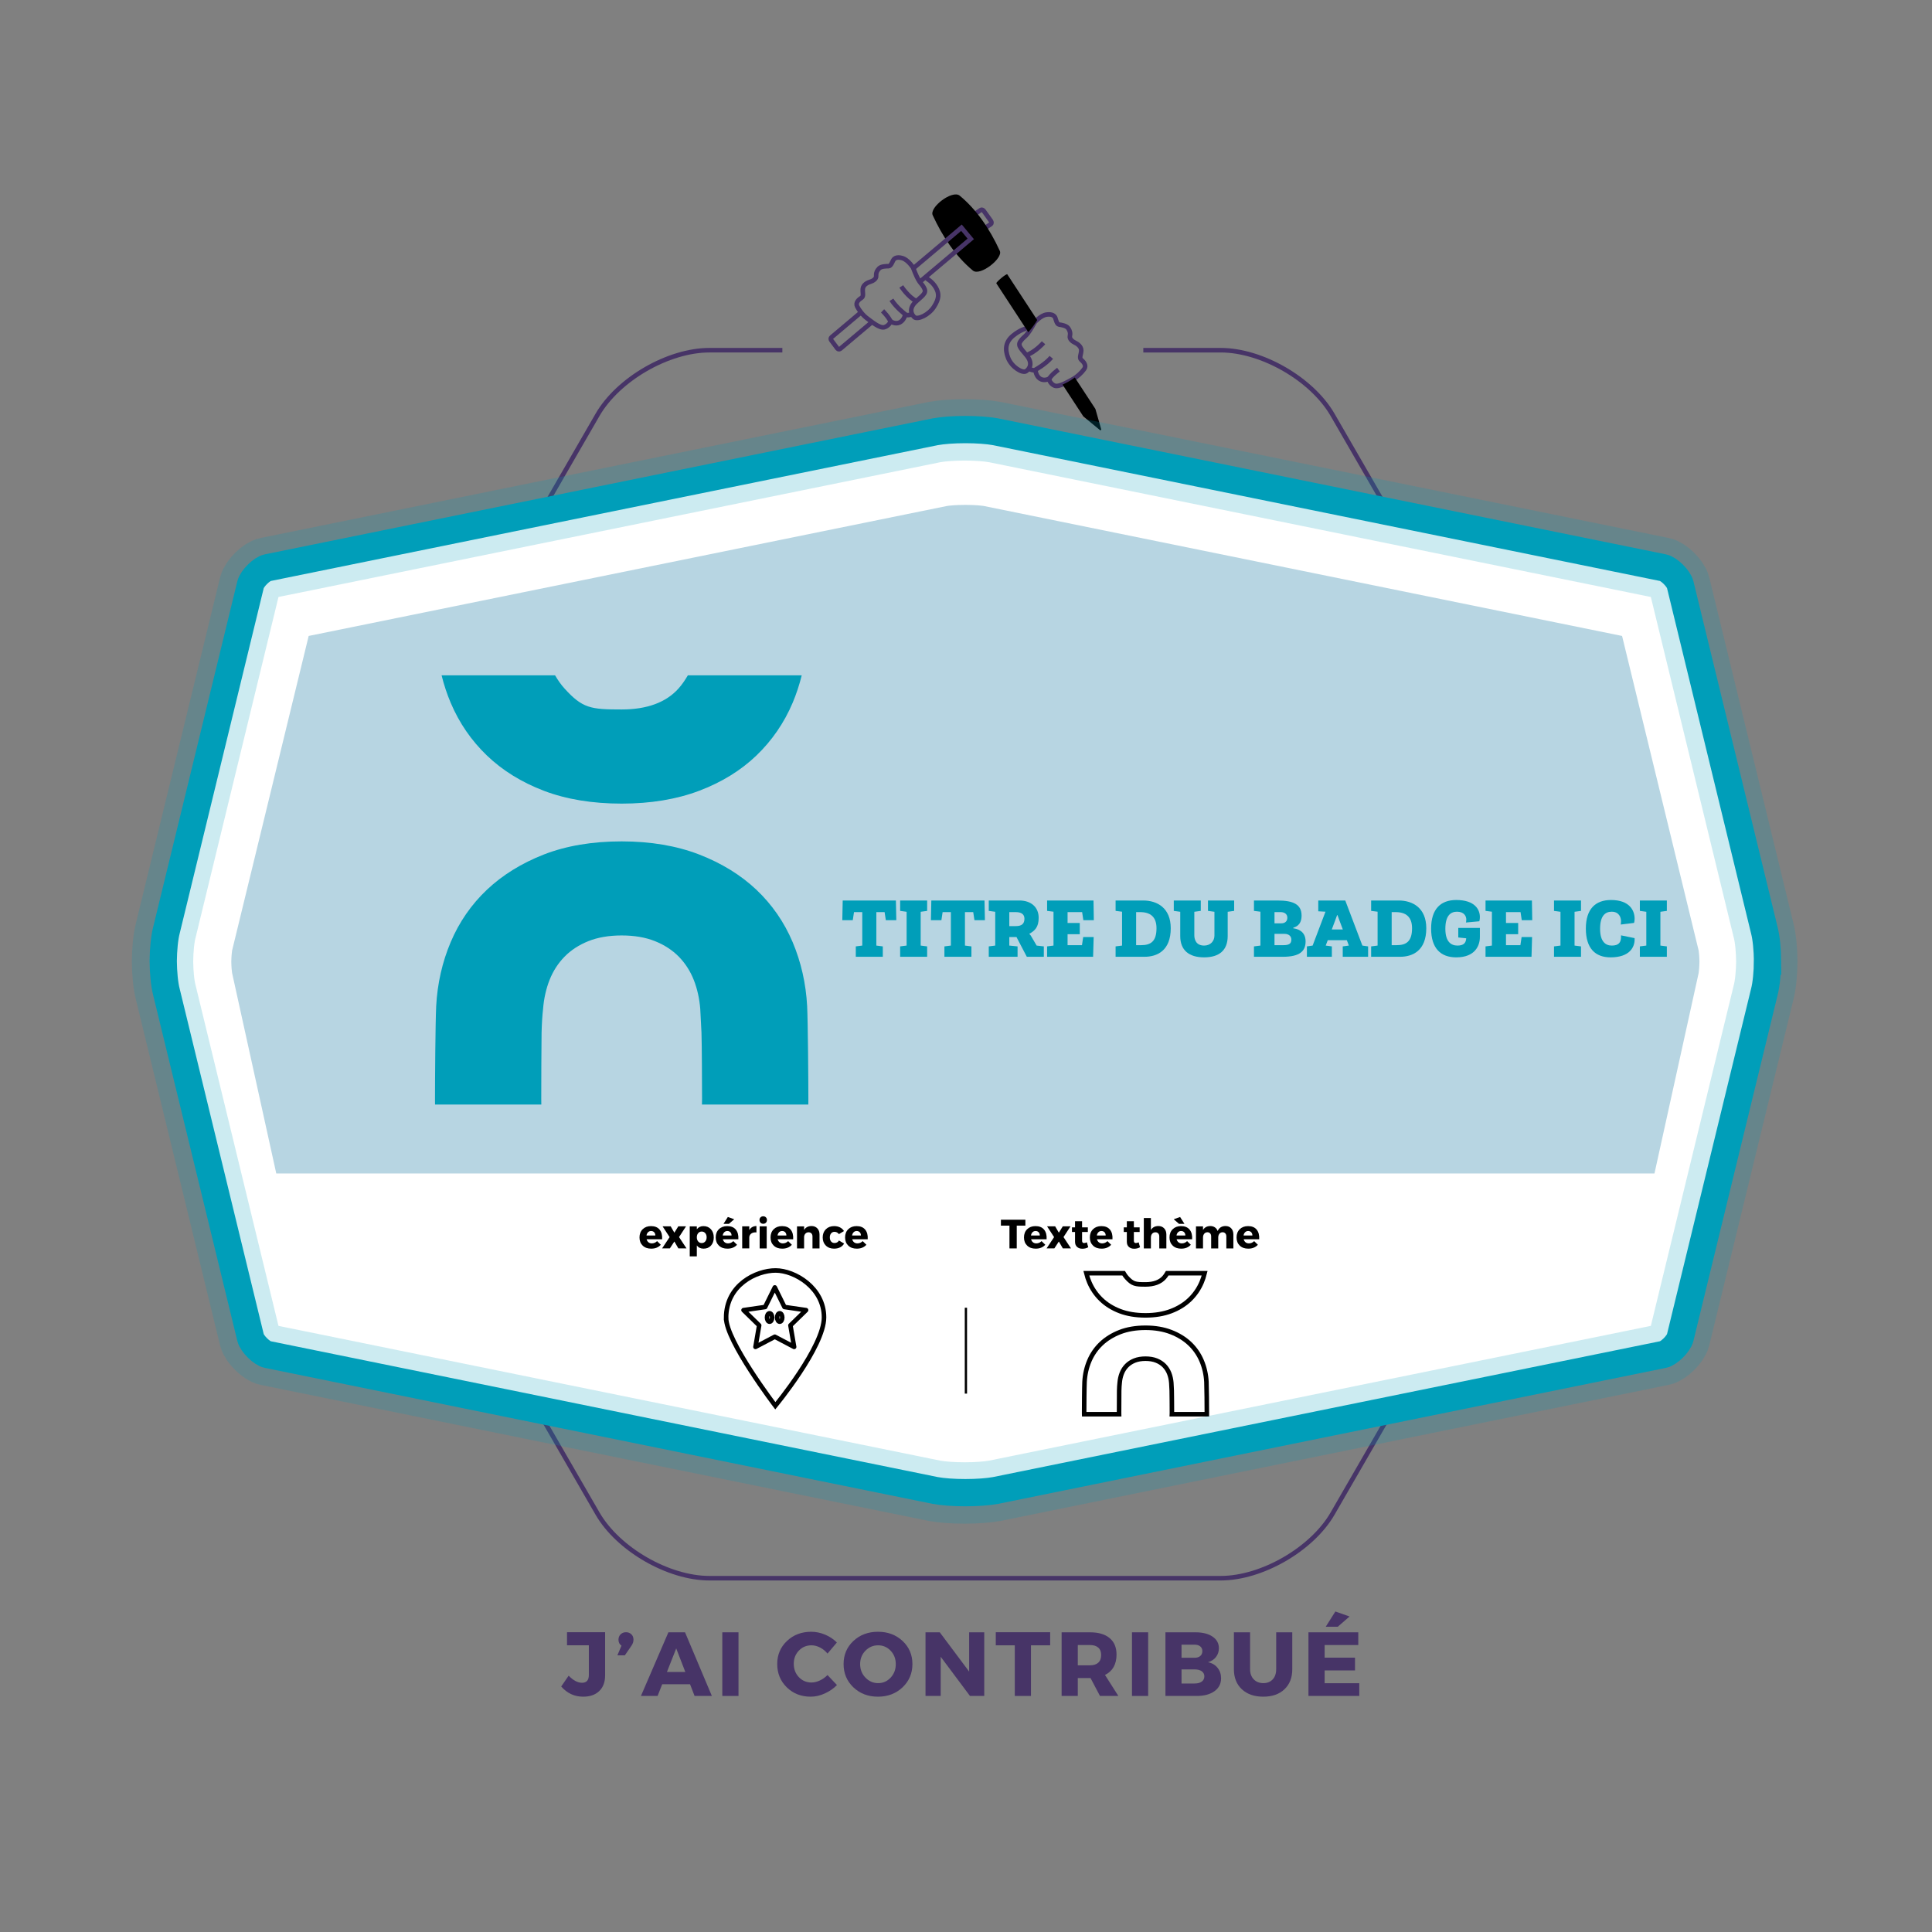 <?xml version="1.0" encoding="UTF-8" standalone="no"?>
<svg xmlns:dc="http://purl.org/dc/elements/1.1/"
  xmlns:cc="http://creativecommons.org/ns#"
  xmlns:rdf="http://www.w3.org/1999/02/22-rdf-syntax-ns#"
  xmlns:svg="http://www.w3.org/2000/svg"
  xmlns="http://www.w3.org/2000/svg"
  xmlns:xlink="http://www.w3.org/1999/xlink" version="1.1" x="0px" y="0px" width="100%" height="100%" viewBox="0 0 850 850" enable-background="new 0 0 850.394 841.89" xml:space="preserve" id="svg235">
  <rect x="0" y="0" width="850" height="850" fill="#808080" stroke="none"/>
  <defs id="defs239">
    <pattern id="EMFhbasepattern" patternUnits="userSpaceOnUse" width="6" height="6" x="0" y="0" />
    <clipPath id="SVGID_2_">
      <use height="100%" width="100%" y="0" x="0" xlink:href="#SVGID_1_" overflow="visible" id="use124" />
    </clipPath>
    <clipPath id="SVGID_4_">
      <use height="100%" width="100%" y="0" x="0" xlink:href="#SVGID_3_" overflow="visible" id="use136" />
    </clipPath>
    <path id="SVGID_1_" d="m 401.931,117.11 c 1.172,3.438 3.038,6.251 4.835,8.438 l -19.805,17.313 c -3.164,-1.836 -6.133,-4.258 -8.673,-7.97 l -13.157,3.746 c 0,0 -1.5,20.817 0.125,20.817 1.625,0 20.75,-1.5 22,-1.5 1.25,0 37.625,-22.125 37.625,-22.125 l 13.875,-38 c 0,0 -0.625,-12.085 -1,-12.292 -0.375,-0.208 -36.375,17.006 -36.375,17.006 z" />
    <path id="SVGID_3_" d="m 450.742,148.542 c 1.949,-1.783 5.012,-5.446 6.637,-8.562 l 18.715,21.805 0.873,1.116 c -2.836,3.092 -6.361,5.284 -9.527,6.562 l 4.691,17.243 13.125,9.75 0.375,-10.625 c 0,0 -5.125,-47.875 -5.375,-48.25 -0.25,-0.375 -24.334,-23.75 -24.334,-23.75 0,0 -13.166,1.125 -13.166,1.5 0,0.375 -9.506,10 -9.506,10 l 5.664,19.625 z" />
    <clipPath id="SVGID_2_-6">
      <use id="use124-3" overflow="visible" xlink:href="#SVGID_1_" x="0" y="0" width="100%" height="100%" />
    </clipPath>
    <clipPath id="SVGID_4_-4">
      <use id="use136-6" overflow="visible" xlink:href="#SVGID_3_" x="0" y="0" width="100%" height="100%" />
    </clipPath>
    <path d="m 401.931,117.11 c 1.172,3.438 3.038,6.251 4.835,8.438 l -19.805,17.313 c -3.164,-1.836 -6.133,-4.258 -8.673,-7.97 l -13.157,3.746 c 0,0 -1.5,20.817 0.125,20.817 1.625,0 20.75,-1.5 22,-1.5 1.25,0 37.625,-22.125 37.625,-22.125 l 13.875,-38 c 0,0 -0.625,-12.085 -1,-12.292 -0.375,-0.208 -36.375,17.006 -36.375,17.006 z" id="path946" />
    <path d="m 450.742,148.542 c 1.949,-1.783 5.012,-5.446 6.637,-8.562 l 18.715,21.805 0.873,1.116 c -2.836,3.092 -6.361,5.284 -9.527,6.562 l 4.691,17.243 13.125,9.75 0.375,-10.625 c 0,0 -5.125,-47.875 -5.375,-48.25 -0.25,-0.375 -24.334,-23.75 -24.334,-23.75 0,0 -13.166,1.125 -13.166,1.5 0,0.375 -9.506,10 -9.506,10 l 5.664,19.625 z" id="path954" />
  </defs>
  <g id="layer14">
      <path transform="translate(-0.579)" id="path164-1" d="m 778.218,422.853 c -0.049,4.906 -0.523,10.207 -1.412,13.588 l -37.027,152.133 c -0.715,2.703 -4.982,6.898 -7.498,7.365 L 438.552,655.75 c -3.307,0.609 -8.154,0.963 -13.249,0.963 v 0 c -5.091,0 -9.938,-0.354 -13.247,-0.963 L 118.327,595.939 c -2.515,-0.467 -6.783,-4.662 -7.497,-7.365 L 73.803,436.441 c -0.887,-3.383 -1.362,-8.682 -1.411,-13.59 v 0 c 0.049,-4.906 0.524,-10.207 1.411,-13.588 L 110.831,257.13 c 0.714,-2.703 4.982,-6.898 7.497,-7.364 l 293.729,-59.812 c 3.309,-0.609 8.156,-0.961 13.247,-0.961 v 0 c 5.094,0 9.942,0.352 13.249,0.961 l 293.729,59.812 c 2.516,0.466 6.783,4.661 7.498,7.364 l 37.027,152.133 c 0.886,3.382 1.362,8.682 1.411,13.59 z" stroke-miterlimit="10" stroke-width="12" stroke="#009eb9" fill="none" style="fill:#ffffff;stroke:none" />
  </g>
  <g id="layer13" style="display:inline">
    <g id="texte_posture" transform="translate(-0.579)">
      <g enable-background="new    " id="g28">
        <path fill="#473467" d="m 266.807,718.11 v 18.96 c 0,2.96 -0.86,5.267 -2.58,6.92 -1.72,1.654 -4.087,2.48 -7.1,2.48 -3.813,0 -7.027,-1.493 -9.64,-4.48 l 3.28,-4.76 c 2,2.08 3.96,3.12 5.88,3.12 2,0 3,-1.146 3,-3.44 v -13.04 h -9.6 v -5.76 z" id="path2" />
        <path fill="#473467" d="m 276.006,718.11 c 0.906,0 1.68,0.294 2.32,0.88 0.64,0.587 0.96,1.387 0.96,2.4 0,0.906 -0.294,1.787 -0.88,2.64 l -2.92,4.24 h -3.28 l 1.8,-4.24 c -0.88,-0.613 -1.32,-1.479 -1.32,-2.6 0,-0.986 0.313,-1.786 0.94,-2.4 0.627,-0.613 1.42,-0.92 2.38,-0.92 z" id="path4" />
        <path fill="#473467" d="m 304.166,740.99 h -12.24 l -2.04,5.16 h -7.32 l 12.08,-28 h 7.32 l 11.8,28 h -7.6 z m -2.08,-5.4 -4,-10.36 -4.08,10.36 z" id="path6" />
        <path fill="#473467" d="m 325.486,746.15 h -7.12 v -28 h 7.12 z" id="path8" />
        <path fill="#473467" d="m 357.485,717.91 c 2.08,0 4.126,0.427 6.14,1.28 2.013,0.854 3.726,2 5.14,3.44 l -4.12,4.88 c -0.907,-1.12 -1.994,-2.007 -3.26,-2.66 -1.266,-0.653 -2.527,-0.98 -3.78,-0.98 -2.214,0 -4.067,0.78 -5.56,2.34 -1.494,1.561 -2.24,3.487 -2.24,5.78 0,2.347 0.746,4.307 2.24,5.88 1.493,1.574 3.346,2.36 5.56,2.36 1.173,0 2.393,-0.293 3.66,-0.88 1.266,-0.587 2.393,-1.387 3.38,-2.4 l 4.16,4.4 c -1.52,1.547 -3.314,2.787 -5.38,3.72 -2.067,0.934 -4.127,1.4 -6.18,1.4 -4.214,0 -7.72,-1.373 -10.52,-4.12 -2.8,-2.746 -4.2,-6.173 -4.2,-10.28 0,-4.026 1.426,-7.393 4.28,-10.1 2.854,-2.707 6.414,-4.06 10.68,-4.06 z" id="path10" />
        <path fill="#473467" d="m 386.845,717.91 c 4.346,0 7.96,1.354 10.84,4.061 2.88,2.707 4.32,6.087 4.32,10.14 0,4.08 -1.447,7.494 -4.34,10.24 -2.894,2.747 -6.5,4.12 -10.82,4.12 -4.32,0 -7.92,-1.366 -10.8,-4.101 -2.88,-2.732 -4.32,-6.153 -4.32,-10.26 0,-4.08 1.44,-7.466 4.32,-10.16 2.88,-2.694 6.48,-4.04 10.8,-4.04 z m 0.08,5.96 c -2.187,0 -4.054,0.794 -5.6,2.38 -1.547,1.587 -2.32,3.554 -2.32,5.9 0,2.346 0.78,4.327 2.34,5.94 1.56,1.613 3.42,2.42 5.58,2.42 2.16,0 3.993,-0.807 5.5,-2.42 1.506,-1.613 2.26,-3.594 2.26,-5.94 0,-2.346 -0.754,-4.313 -2.26,-5.9 -1.507,-1.586 -3.34,-2.38 -5.5,-2.38 z" id="path12" />
        <path fill="#473467" d="m 433.605,746.15 h -6.28 l -12.88,-17.24 v 17.24 h -6.68 v -28 h 6.28 l 12.919,17.28 v -17.28 h 6.641 z" id="path14" />
        <path fill="#473467" d="m 462.605,723.87 h -8.441 v 22.28 h -7.119 v -22.28 h -8.36 v -5.76 h 23.921 v 5.76 z" id="path16" />
        <path fill="#473467" d="m 484.525,746.15 -4.16,-7.88 h -0.201 -5.399 v 7.88 h -7.12 v -28 h 12.52 c 3.707,0 6.574,0.847 8.601,2.54 2.027,1.693 3.04,4.1 3.04,7.22 0,4.32 -1.693,7.32 -5.08,9 l 5.88,9.24 z m -9.761,-13.481 h 5.399 c 1.547,0 2.747,-0.386 3.601,-1.159 0.853,-0.773 1.28,-1.894 1.28,-3.36 0,-1.44 -0.428,-2.533 -1.28,-3.28 -0.854,-0.746 -2.054,-1.12 -3.601,-1.12 h -5.399 z" id="path18" />
        <path fill="#473467" d="m 505.724,746.15 h -7.12 v -28 h 7.12 z" id="path20" />
        <path fill="#473467" d="m 513.324,718.15 h 13.24 c 3.146,0 5.646,0.634 7.5,1.9 1.854,1.266 2.779,2.967 2.779,5.1 0,1.467 -0.426,2.754 -1.279,3.86 -0.853,1.106 -2.027,1.873 -3.52,2.3 1.76,0.347 3.16,1.16 4.199,2.439 1.04,1.28 1.561,2.827 1.561,4.641 0,2.373 -0.967,4.26 -2.9,5.66 -1.934,1.399 -4.554,2.1 -7.859,2.1 h -13.721 z m 7.08,5.44 v 5.76 h 5.76 c 1.041,0 1.867,-0.26 2.48,-0.78 0.613,-0.52 0.92,-1.233 0.92,-2.14 0,-0.88 -0.307,-1.573 -0.92,-2.08 -0.613,-0.507 -1.439,-0.76 -2.48,-0.76 z m 0,10.88 v 6.199 h 5.76 c 1.334,0 2.381,-0.279 3.141,-0.84 0.76,-0.56 1.14,-1.333 1.14,-2.319 0,-0.934 -0.38,-1.674 -1.14,-2.221 -0.76,-0.546 -1.807,-0.819 -3.141,-0.819 z" id="path22" />
        <path fill="#473467" d="m 569.125,718.15 v 16.24 c 0,3.707 -1.146,6.646 -3.441,8.819 -2.293,2.174 -5.398,3.261 -9.318,3.261 -3.947,0 -7.088,-1.087 -9.42,-3.261 -2.334,-2.173 -3.501,-5.112 -3.501,-8.819 v -16.24 h 7.12 v 16.24 c 0,1.866 0.541,3.354 1.619,4.46 1.08,1.106 2.486,1.66 4.221,1.66 1.707,0 3.074,-0.547 4.1,-1.641 1.027,-1.093 1.541,-2.586 1.541,-4.479 v -16.24 z" id="path24" />
        <path fill="#473467" d="m 598.164,723.75 h -14.801 v 5.561 h 13.361 v 5.6 h -13.361 v 5.641 h 15.24 v 5.6 h -22.359 v -28 h 21.92 z m -3.84,-12.56 -5.201,4.52 h -5.279 l 4.24,-6.72 z" id="path26" />
      </g>
    </g>
  </g>
  <g id="layer12" style="display:inline">
    <g id="filet_separation_theme" style="display:inline;stroke:#000000" transform="translate(-0.579)">
      <path d="m 425.542,575.351 v 37.783" style="fill:none;stroke:#000000;stroke-miterlimit:10" id="line31" />
    </g>
  </g>
  <g id="layer11" style="display:inline">
    <g style="display:inline" id="picto_theme" transform="translate(-0.579)">
      <g id="g38">
        <path id="path34" d="m 485.068,571.75 c 2.246,2.156 5.02,3.875 8.24,5.102 3.223,1.229 7.002,1.854 11.238,1.854 4.18,0 7.945,-0.623 11.195,-1.854 3.25,-1.227 6.037,-2.943 8.283,-5.102 2.25,-2.16 4.01,-4.719 5.23,-7.605 0.535,-1.264 0.98,-2.604 1.322,-3.99 h -16.461 c -0.436,0.746 -0.871,1.365 -1.336,1.889 -1.793,2.023 -4.564,3.049 -8.236,3.049 -4.459,0 -5.664,-0.148 -8.275,-3.047 -0.473,-0.521 -0.904,-1.125 -1.354,-1.891 H 478.51 c 0.34,1.381 0.785,2.723 1.324,3.99 1.226,2.888 2.986,5.446 5.234,7.605 z" stroke-miterlimit="10" stroke-width="2" stroke="#000000" fill="none" />
        <path id="path36" d="m 531.363,607.99 c -0.174,-3.268 -0.881,-6.391 -2.105,-9.281 -1.223,-2.881 -2.98,-5.422 -5.229,-7.551 -2.246,-2.127 -5.035,-3.844 -8.289,-5.104 -3.252,-1.256 -7.018,-1.893 -11.191,-1.893 -4.23,0 -8.012,0.637 -11.234,1.893 -3.227,1.26 -6,2.977 -8.246,5.104 -2.248,2.127 -4.006,4.668 -5.229,7.551 -1.225,2.889 -1.934,6.01 -2.105,9.283 -0.119,2.588 -0.174,10.857 -0.174,13.566 0,0.201 0.004,0.393 0.006,0.586 l 0.002,0.063 h 15.365 l -0.002,-0.117 c -0.004,-0.232 -0.008,-0.467 -0.008,-0.709 0,-1.283 0.016,-8.246 0.047,-9.537 0.031,-1.336 0.102,-2.471 0.217,-3.463 0.117,-1.492 0.432,-2.904 0.936,-4.18 0.506,-1.281 1.23,-2.41 2.158,-3.359 0.928,-0.949 2.09,-1.709 3.455,-2.256 1.363,-0.545 2.982,-0.822 4.813,-0.822 1.832,0 3.449,0.277 4.814,0.822 1.361,0.547 2.523,1.307 3.457,2.256 0.924,0.951 1.648,2.08 2.154,3.357 0.502,1.275 0.816,2.688 0.936,4.193 0.061,1.021 0.119,2.164 0.178,3.441 0.055,1.297 0.084,8.262 0.084,9.547 0,0.211 -0.006,0.418 -0.012,0.623 -0.002,0.066 -0.004,0.133 -0.006,0.201 h 15.379 v -0.078 c 0.004,-0.188 0.006,-0.373 0.006,-0.568 -0.003,-2.91 -0.06,-11.035 -0.177,-13.568 z" stroke-miterlimit="10" stroke-width="2" stroke="#000000" fill="none" />
      </g>
    </g>
  </g>
  <g id="layer10" style="display:inline">
    <g id="texte_picto_theme" style="display:inline" transform="translate(-0.579)">
      <g enable-background="new    " id="g61">
        <path d="m 451.702,539.221 h -3.798 v 10.026 H 444.7 v -10.026 h -3.763 v -2.592 h 10.765 z" id="path41" />
        <path d="m 456.148,539.438 c 1.68,0 2.942,0.516 3.788,1.548 0.847,1.032 1.216,2.447 1.107,4.248 h -6.822 c 0.155,0.575 0.433,1.02 0.828,1.332 0.396,0.312 0.882,0.468 1.458,0.468 0.888,0 1.662,-0.33 2.322,-0.99 l 1.638,1.603 c -1.044,1.14 -2.454,1.71 -4.229,1.71 -1.572,0 -2.824,-0.45 -3.754,-1.351 -0.93,-0.899 -1.395,-2.094 -1.395,-3.582 0,-1.5 0.465,-2.706 1.395,-3.618 0.93,-0.912 2.151,-1.368 3.664,-1.368 z m -1.981,4.121 h 3.888 c 0,-0.587 -0.171,-1.062 -0.513,-1.422 -0.342,-0.359 -0.795,-0.54 -1.359,-0.54 -0.527,0 -0.972,0.178 -1.332,0.531 -0.359,0.355 -0.588,0.831 -0.684,1.431 z" id="path43" />
        <path d="m 466.425,542.335 1.729,-2.79 h 3.401 l -3.078,4.716 3.294,4.986 h -3.582 l -1.764,-3.042 -1.98,3.042 h -3.42 l 3.313,-4.968 -3.096,-4.734 h 3.563 z" id="path45" />
        <path d="m 478.755,546.566 0.611,2.159 c -0.756,0.444 -1.619,0.666 -2.592,0.666 -0.96,0 -1.736,-0.267 -2.33,-0.801 -0.595,-0.533 -0.892,-1.293 -0.892,-2.276 v -4.284 h -1.351 v -2.034 h 1.351 v -2.7 h 3.097 v 2.683 h 2.537 v 2.052 h -2.537 v 3.798 c 0,0.372 0.074,0.646 0.225,0.819 0.151,0.173 0.375,0.255 0.675,0.242 0.288,-10e-4 0.691,-0.108 1.206,-0.324 z" id="path47" />
        <path d="m 485.127,539.438 c 1.68,0 2.942,0.516 3.788,1.548 0.847,1.032 1.216,2.447 1.107,4.248 H 483.2 c 0.156,0.575 0.433,1.02 0.828,1.332 0.396,0.312 0.883,0.468 1.459,0.468 0.887,0 1.661,-0.33 2.321,-0.99 l 1.638,1.603 c -1.043,1.14 -2.453,1.71 -4.229,1.71 -1.572,0 -2.823,-0.45 -3.753,-1.351 -0.93,-0.899 -1.395,-2.094 -1.395,-3.582 0,-1.5 0.465,-2.706 1.395,-3.618 0.93,-0.912 2.151,-1.368 3.663,-1.368 z m -1.98,4.121 h 3.888 c 0,-0.587 -0.17,-1.062 -0.513,-1.422 -0.342,-0.359 -0.795,-0.54 -1.358,-0.54 -0.528,0 -0.973,0.178 -1.332,0.531 -0.361,0.355 -0.588,0.831 -0.685,1.431 z" id="path49" />
        <path d="m 501.542,546.566 0.612,2.159 c -0.756,0.444 -1.62,0.666 -2.592,0.666 -0.96,0 -1.737,-0.267 -2.331,-0.801 -0.594,-0.533 -0.891,-1.293 -0.891,-2.276 v -4.284 h -1.351 v -2.034 h 1.351 v -2.7 h 3.096 v 2.683 h 2.538 v 2.052 h -2.538 v 3.798 c 0,0.372 0.074,0.646 0.225,0.819 0.151,0.173 0.375,0.255 0.676,0.242 0.288,-10e-4 0.69,-0.108 1.205,-0.324 z" id="path51" />
        <path d="m 510.183,539.402 c 1.068,0 1.926,0.339 2.574,1.017 0.647,0.678 0.972,1.581 0.972,2.709 v 6.12 h -3.114 v -5.256 c 0,-0.564 -0.152,-1.011 -0.459,-1.341 -0.306,-0.33 -0.723,-0.495 -1.251,-0.495 -0.601,0 -1.079,0.216 -1.44,0.647 -0.359,0.433 -0.539,0.984 -0.539,1.656 v 4.788 h -3.114 v -13.356 h 3.114 v 5.257 c 0.683,-1.141 1.769,-1.723 3.257,-1.746 z" id="path53" />
        <path d="m 520.173,539.438 c 1.68,0 2.942,0.516 3.788,1.548 0.847,1.032 1.216,2.447 1.107,4.248 h -6.822 c 0.155,0.575 0.433,1.02 0.828,1.332 0.396,0.312 0.882,0.468 1.458,0.468 0.888,0 1.662,-0.33 2.322,-0.99 l 1.638,1.603 c -1.044,1.14 -2.454,1.71 -4.229,1.71 -1.572,0 -2.824,-0.45 -3.754,-1.351 -0.93,-0.899 -1.395,-2.094 -1.395,-3.582 0,-1.5 0.465,-2.706 1.395,-3.618 0.93,-0.912 2.152,-1.368 3.664,-1.368 z m -0.865,-0.99 -2.34,-2.034 2.809,-0.99 1.908,3.024 z m -1.115,5.111 h 3.888 c 0,-0.587 -0.171,-1.062 -0.513,-1.422 -0.342,-0.359 -0.795,-0.54 -1.359,-0.54 -0.527,0 -0.972,0.178 -1.332,0.531 -0.36,0.355 -0.588,0.831 -0.684,1.431 z" id="path55" />
        <path d="m 539.72,539.402 c 1.068,0 1.918,0.339 2.547,1.017 0.631,0.678 0.945,1.581 0.945,2.709 v 6.12 h -3.096 v -5.256 c 0,-0.576 -0.15,-1.029 -0.45,-1.359 -0.3,-0.33 -0.708,-0.495 -1.224,-0.495 -0.576,0.013 -1.035,0.231 -1.377,0.657 -0.342,0.426 -0.514,0.976 -0.514,1.647 v 4.806 h -3.113 v -5.256 c 0,-0.576 -0.147,-1.029 -0.441,-1.359 -0.295,-0.33 -0.699,-0.495 -1.215,-0.495 -0.588,0.013 -1.057,0.234 -1.404,0.666 -0.348,0.433 -0.521,0.979 -0.521,1.639 v 4.806 h -3.096 v -9.702 h 3.096 v 1.603 c 0.66,-1.141 1.728,-1.723 3.203,-1.746 0.78,0 1.455,0.195 2.025,0.585 0.57,0.39 0.975,0.927 1.215,1.61 0.637,-1.441 1.776,-2.174 3.42,-2.197 z" id="path57" />
        <path d="m 549.675,539.438 c 1.68,0 2.942,0.516 3.788,1.548 0.847,1.032 1.216,2.447 1.107,4.248 h -6.822 c 0.155,0.575 0.433,1.02 0.828,1.332 0.396,0.312 0.882,0.468 1.458,0.468 0.888,0 1.662,-0.33 2.322,-0.99 l 1.638,1.603 c -1.044,1.14 -2.454,1.71 -4.229,1.71 -1.572,0 -2.824,-0.45 -3.754,-1.351 -0.93,-0.899 -1.395,-2.094 -1.395,-3.582 0,-1.5 0.465,-2.706 1.395,-3.618 0.93,-0.912 2.152,-1.368 3.664,-1.368 z m -1.98,4.121 h 3.888 c 0,-0.587 -0.171,-1.062 -0.513,-1.422 -0.342,-0.359 -0.795,-0.54 -1.359,-0.54 -0.527,0 -0.972,0.178 -1.332,0.531 -0.36,0.355 -0.588,0.831 -0.684,1.431 z" id="path59" />
      </g>
    </g>
  </g>
  <g id="layer9" style="display:inline">
    <g style="display:inline" id="picto_categorie" transform="translate(-0.579)">
      <g id="g72">
        <path id="path64" d="m 320.038,579.808 c 0,-14.545 13.305,-20.857 21.761,-20.857 8.456,0 21.311,7.668 21.311,20.633 0,12.967 -21.423,38.898 -21.423,38.898 0,0 -21.649,-28.414 -21.649,-38.674 z" stroke-miterlimit="10" stroke-linecap="round" stroke-width="2" stroke="#000000" fill="none" />
        <polygon id="polygon66" points="327.704,576.408 337.209,575.027 341.46,566.414 345.71,575.027 355.216,576.408 348.338,583.111 349.961,592.58 341.46,588.109 332.958,592.58 334.582,583.111 " stroke-miterlimit="10" stroke-linejoin="round" stroke-linecap="round" stroke-width="2" stroke="#000000" fill="none" />
        <ellipse id="ellipse68" ry="1.854" rx="1.13" cy="579.637" cx="343.621" stroke-miterlimit="10" stroke-linejoin="round" stroke-linecap="round" stroke-width="2" stroke="#000000" fill="none" />
        <ellipse id="ellipse70" ry="1.854" rx="1.13" cy="579.637" cx="339.157" stroke-miterlimit="10" stroke-linejoin="round" stroke-linecap="round" stroke-width="2" stroke="#000000" fill="none" />
      </g>
    </g>
  </g>
  <g id="layer8" style="display:inline">
    <g style="display:inline" id="texte_picto_categorie" transform="translate(-0.579)">
      <g id="g95" enable-background="new    ">
        <path id="path75" d="m 286.992,539.438 c 1.68,0 2.943,0.516 3.789,1.548 0.846,1.032 1.215,2.447 1.107,4.248 h -6.822 c 0.156,0.575 0.432,1.02 0.828,1.332 0.396,0.312 0.882,0.468 1.458,0.468 0.888,0 1.662,-0.33 2.322,-0.99 l 1.638,1.603 c -1.044,1.14 -2.454,1.71 -4.23,1.71 -1.572,0 -2.823,-0.45 -3.753,-1.351 -0.93,-0.899 -1.395,-2.094 -1.395,-3.582 0,-1.5 0.465,-2.706 1.395,-3.618 0.93,-0.912 2.151,-1.368 3.663,-1.368 z m -1.98,4.121 h 3.888 c 0,-0.587 -0.171,-1.062 -0.513,-1.422 -0.342,-0.359 -0.795,-0.54 -1.359,-0.54 -0.528,0 -0.972,0.178 -1.332,0.531 -0.36,0.355 -0.588,0.831 -0.684,1.431 z" />
        <path id="path77" d="m 297.27,542.335 1.728,-2.79 h 3.402 l -3.078,4.716 3.294,4.986 h -3.582 l -1.764,-3.042 -1.98,3.042 h -3.42 l 3.312,-4.968 -3.096,-4.734 h 3.564 z" />
        <path id="path79" d="m 310.05,539.438 c 1.368,0 2.469,0.459 3.303,1.377 0.834,0.918 1.251,2.127 1.251,3.627 0,1.476 -0.408,2.664 -1.224,3.563 -0.816,0.9 -1.902,1.351 -3.258,1.351 -1.272,0 -2.262,-0.469 -2.97,-1.404 v 4.788 h -3.114 v -13.194 h 3.114 v 1.278 c 0.72,-0.924 1.685,-1.386 2.898,-1.386 z m -0.757,7.451 c 0.648,0 1.173,-0.236 1.575,-0.711 0.402,-0.474 0.603,-1.082 0.603,-1.827 0,-0.743 -0.201,-1.35 -0.603,-1.817 -0.402,-0.468 -0.927,-0.702 -1.575,-0.702 -0.624,0 -1.137,0.234 -1.539,0.702 -0.402,0.468 -0.603,1.074 -0.603,1.817 0,0.757 0.198,1.368 0.594,1.837 0.397,0.468 0.912,0.701 1.548,0.701 z" />
        <path id="path81" d="m 320.526,539.438 c 1.68,0 2.943,0.516 3.789,1.548 0.846,1.032 1.215,2.447 1.107,4.248 H 318.6 c 0.156,0.575 0.432,1.02 0.828,1.332 0.396,0.312 0.882,0.468 1.458,0.468 0.888,0 1.662,-0.33 2.322,-0.99 l 1.638,1.603 c -1.044,1.14 -2.454,1.71 -4.23,1.71 -1.572,0 -2.823,-0.45 -3.753,-1.351 -0.93,-0.899 -1.395,-2.094 -1.395,-3.582 0,-1.5 0.465,-2.706 1.395,-3.618 0.929,-0.912 2.151,-1.368 3.663,-1.368 z m -1.981,4.121 h 3.888 c 0,-0.587 -0.171,-1.062 -0.513,-1.422 -0.342,-0.359 -0.795,-0.54 -1.359,-0.54 -0.528,0 -0.972,0.178 -1.332,0.531 -0.359,0.355 -0.587,0.831 -0.684,1.431 z m 2.719,-5.111 h -2.376 l 1.908,-3.024 2.808,0.99 z" />
        <path id="path83" d="m 330.227,539.545 v 1.638 c 0.684,-1.163 1.734,-1.758 3.15,-1.781 v 2.808 c -0.888,-0.084 -1.614,0.063 -2.178,0.441 -0.564,0.378 -0.888,0.915 -0.972,1.61 v 4.986 h -3.114 v -9.702 z" />
        <path id="path85" d="m 335.186,535.577 c 0.306,-0.306 0.699,-0.459 1.179,-0.459 0.479,0 0.873,0.153 1.179,0.459 0.306,0.306 0.459,0.699 0.459,1.179 0,0.48 -0.153,0.876 -0.459,1.188 -0.306,0.312 -0.699,0.468 -1.179,0.468 -0.48,0 -0.873,-0.156 -1.179,-0.468 -0.306,-0.313 -0.459,-0.708 -0.459,-1.188 0,-0.48 0.153,-0.874 0.459,-1.179 z m 2.709,13.671 h -3.096 v -9.702 h 3.096 z" />
        <path id="path87" d="m 344.645,539.438 c 1.68,0 2.943,0.516 3.789,1.548 0.846,1.032 1.215,2.447 1.107,4.248 h -6.822 c 0.156,0.575 0.432,1.02 0.828,1.332 0.396,0.312 0.882,0.468 1.458,0.468 0.888,0 1.662,-0.33 2.322,-0.99 l 1.638,1.603 c -1.044,1.14 -2.454,1.71 -4.23,1.71 -1.572,0 -2.823,-0.45 -3.753,-1.351 -0.93,-0.899 -1.395,-2.094 -1.395,-3.582 0,-1.5 0.465,-2.706 1.395,-3.618 0.93,-0.912 2.151,-1.368 3.663,-1.368 z m -1.98,4.121 h 3.888 c 0,-0.587 -0.171,-1.062 -0.513,-1.422 -0.342,-0.359 -0.795,-0.54 -1.359,-0.54 -0.528,0 -0.972,0.178 -1.332,0.531 -0.36,0.355 -0.588,0.831 -0.684,1.431 z" />
        <path id="path89" d="m 357.587,539.402 c 1.068,0 1.926,0.339 2.574,1.017 0.648,0.678 0.972,1.581 0.972,2.709 v 6.12 h -3.096 v -5.256 c 0,-0.564 -0.153,-1.011 -0.459,-1.341 -0.306,-0.33 -0.723,-0.495 -1.251,-0.495 -0.552,0 -1.005,0.18 -1.359,0.54 -0.354,0.359 -0.561,0.834 -0.621,1.422 v 5.13 h -3.114 v -9.702 h 3.114 v 1.584 c 0.684,-1.129 1.764,-1.705 3.24,-1.728 z" />
        <path id="path91" d="m 367.577,539.438 c 0.96,0 1.815,0.188 2.565,0.566 0.75,0.378 1.334,0.915 1.755,1.611 l -2.232,1.35 c -0.48,-0.672 -1.134,-1.008 -1.962,-1.008 -0.6,0 -1.089,0.225 -1.467,0.675 -0.378,0.45 -0.567,1.041 -0.567,1.773 0,0.744 0.186,1.341 0.558,1.791 0.372,0.45 0.864,0.675 1.476,0.675 0.912,0 1.572,-0.366 1.98,-1.098 l 2.268,1.332 c -0.396,0.72 -0.975,1.274 -1.737,1.665 -0.762,0.39 -1.653,0.585 -2.673,0.585 -1.5,0 -2.709,-0.453 -3.627,-1.359 -0.918,-0.906 -1.377,-2.097 -1.377,-3.573 0,-1.487 0.465,-2.69 1.395,-3.608 0.929,-0.918 2.144,-1.377 3.645,-1.377 z" />
        <path id="path93" d="m 377.441,539.438 c 1.68,0 2.943,0.516 3.789,1.548 0.846,1.032 1.215,2.447 1.107,4.248 h -6.822 c 0.156,0.575 0.432,1.02 0.828,1.332 0.396,0.312 0.882,0.468 1.458,0.468 0.888,0 1.662,-0.33 2.322,-0.99 l 1.638,1.603 c -1.044,1.14 -2.454,1.71 -4.23,1.71 -1.572,0 -2.823,-0.45 -3.753,-1.351 -0.93,-0.899 -1.395,-2.094 -1.395,-3.582 0,-1.5 0.465,-2.706 1.395,-3.618 0.93,-0.912 2.151,-1.368 3.663,-1.368 z m -1.981,4.121 h 3.888 c 0,-0.587 -0.171,-1.062 -0.513,-1.422 -0.342,-0.359 -0.795,-0.54 -1.359,-0.54 -0.528,0 -0.972,0.178 -1.332,0.531 -0.359,0.355 -0.587,0.831 -0.684,1.431 z" />
      </g>
    </g>
  </g>
  <g id="layer7" style="display:inline">
    <g style="display:inline" id="fond_categorie" transform="translate(-0.579)">
      <path id="path98" d="m 122.131,516.287 h 606.345 l 19.441,-88.217 c 0.113,-0.707 0.309,-2.563 0.35,-4.93 -0.041,-2.365 -0.236,-4.22 -0.35,-4.927 L 714.226,279.791 433.427,222.612 c -1.096,-0.182 -3.971,-0.479 -8.124,-0.479 -4.15,0 -7.024,0.297 -8.123,0.479 l -280.797,57.179 -33.692,138.422 c -0.112,0.707 -0.31,2.562 -0.349,4.927 0.039,2.367 0.236,4.223 0.349,4.93 z" fill="#b7d5e2" />
    </g>
  </g>
  <g id="layer6" style="display:inline">
    <g style="display:inline" id="picto_posture" transform="translate(-0.579)">
      <g id="g147">
        <g id="g145">
          <path id="path101" d="m 433.396,92.805 3.143,4.403 c 0.354,0.495 0.344,1.114 -0.023,1.376 l -2.1,1.431 c -0.367,0.262 -0.957,0.07 -1.311,-0.425 l -3.143,-4.403 c -0.354,-0.495 -0.344,-1.114 0.023,-1.376 l 2.1,-1.431 c 0.368,-0.262 0.957,-0.07 1.311,0.425 z" stroke-miterlimit="10" stroke-width="2" stroke="#473467" fill="none" />
          <path id="path103" d="m 410.934,94.702 c -1.612,-3.481 8.644,-11.284 11.874,-8.619 7.239,5.97 13.196,14.52 17.659,24.327 1.469,3.23 -8.715,11.254 -11.875,8.619 -7.77,-6.482 -13.368,-15.068 -17.658,-24.327 z" fill="currentColor" />
          <path id="path105" d="m 408.152,122.412 c 0,0 2.666,1.488 4.156,4.104 1.493,2.617 1.526,4.763 -0.794,8.426 -2.318,3.663 -7.265,5.86 -8.669,4.579 -1.403,-1.282 -2.563,-3.969 0.916,-7.021 3.479,-3.053 4.604,-3.846 3.156,-6.228 -1.447,-2.381 -1.898,-1.343 -4.664,-8.608 0,0 -2.149,-3.346 -4.659,-4.091 -2.508,-0.744 -3.602,0.122 -4.028,0.916 -0.428,0.794 -1.038,2.616 -2.076,2.621 -1.037,0.005 -3.174,0.005 -4.151,0.981 -0.977,0.977 -1.387,2.138 -1.282,3.357 0.105,1.22 -1.465,2.198 -2.563,2.504 -1.101,0.305 -3.053,1.232 -3.298,2.967 -0.244,1.734 0.55,3.383 -0.609,4.115 -1.16,0.732 -2.748,2.075 -1.894,3.785 0.854,1.709 2.626,3.979 4.396,5.255 1.771,1.277 5.459,4.443 7.509,3.903 2.052,-0.541 2.861,-2.564 2.861,-2.564 0,0 1.99,1.434 3.977,0.435 1.987,-0.999 2.442,-3.548 2.442,-3.548 0,0 -3.968,-2.992 -6.105,-6.411" stroke-miterlimit="10" stroke-width="2" stroke="#473467" fill="none" />
          <path id="path107" d="m 388.87,136.773 c 0,0 2.923,2.823 3.657,5.075" stroke-miterlimit="10" stroke-width="2" stroke="#473467" fill="none" />
          <path id="path109" d="m 397.107,126.022 c 0,0 2.991,4.646 6.654,6.478" stroke-miterlimit="10" stroke-width="2" stroke="#473467" fill="none" />
          <path id="path111" d="m 398.878,138.301 c 0,0 0.247,0.763 3.023,0" stroke-miterlimit="10" stroke-width="2" stroke="#473467" fill="none" />
          <path id="path113" d="m 463.117,157.229 c -2.613,3.069 -6.979,5.448 -6.979,5.448 0,0 0.078,2.588 1.896,3.867 1.818,1.279 3.998,0.152 3.998,0.152 0,0 0.506,2.121 2.455,2.955 1.947,0.835 6.061,-1.757 8,-2.761 1.938,-1.005 4.02,-2.989 5.115,-4.556 1.098,-1.567 -0.275,-3.127 -1.316,-4.021 -1.041,-0.895 -0.014,-2.409 -0.002,-4.16 0.012,-1.752 -1.785,-2.955 -2.826,-3.418 -1.043,-0.463 -2.453,-1.66 -2.172,-2.852 0.283,-1.191 0.047,-2.4 -0.775,-3.51 -0.822,-1.108 -2.938,-1.422 -3.965,-1.578 -1.023,-0.156 -1.361,-2.049 -1.668,-2.896 -0.307,-0.847 -1.262,-1.864 -3.854,-1.495 -2.592,0.369 -5.207,3.364 -5.207,3.364 -3.801,6.782 -4.096,5.689 -5.873,7.834 -1.779,2.144 -0.785,3.093 2.211,6.622 2.996,3.528 1.455,6.017 -0.121,7.079 -1.578,1.063 -6.311,-1.768 -7.906,-5.799 -1.516,-3.822 -1.148,-7.108 2.127,-9.804 3.273,-2.695 5.9,-3.217 5.9,-3.217" stroke-miterlimit="10" stroke-width="2" stroke="#473467" fill="none" />
          <path id="path115" d="m 466.263,162.633 c 0,0 -3.305,2.364 -4.359,4.484" stroke-miterlimit="10" stroke-width="2" stroke="#473467" fill="none" />
          <path id="path117" d="m 459.689,150.791 c 0,0 -3.641,4.158 -7.531,5.435" stroke-miterlimit="10" stroke-width="2" stroke="#473467" fill="none" />
          <path id="path119" d="m 456.138,162.678 c 0,0 -0.354,0.719 -2.988,-0.442" stroke-miterlimit="10" stroke-width="2" stroke="#473467" fill="none" />
          <g id="g131">
            <g id="g129">
              <defs id="defs122">
                <path d="m 401.931,117.11 c 1.172,3.438 3.038,6.251 4.835,8.438 l -19.805,17.313 c -3.164,-1.836 -6.133,-4.258 -8.673,-7.97 l -13.157,3.746 c 0,0 -1.5,20.817 0.125,20.817 1.625,0 20.75,-1.5 22,-1.5 1.25,0 37.625,-22.125 37.625,-22.125 l 13.875,-38 c 0,0 -0.625,-12.085 -1,-12.292 -0.375,-0.208 -36.375,17.006 -36.375,17.006 z" id="path1263" />
              </defs>
              <clipPath id="clipPath420">
                <use id="use418" overflow="visible" xlink:href="#SVGID_1_" x="0" y="0" width="100%" height="100%" />
              </clipPath>
              <path id="path127" d="m 369.039,153.377 c 0.236,0.317 0.881,0.373 1.188,0.113 l 57.447,-48.384 -4.095,-4.922 -57.145,48.171 c -0.432,0.363 -0.479,0.885 -0.127,1.356 z" stroke-miterlimit="10" stroke-width="2" stroke="#473467" fill="none" clip-path="url(#SVGID_2_-6)" />
            </g>
          </g>
          <g id="g143">
            <g id="g141">
              <defs id="defs134">
                <path d="m 450.742,148.542 c 1.949,-1.783 5.012,-5.446 6.637,-8.562 l 18.715,21.805 0.873,1.116 c -2.836,3.092 -6.361,5.284 -9.527,6.562 l 4.691,17.243 13.125,9.75 0.375,-10.625 c 0,0 -5.125,-47.875 -5.375,-48.25 -0.25,-0.375 -24.334,-23.75 -24.334,-23.75 0,0 -13.166,1.125 -13.166,1.5 0,0.375 -9.506,10 -9.506,10 l 5.664,19.625 z" id="path1271" />
              </defs>
              <clipPath id="clipPath429">
                <use id="use427" overflow="visible" xlink:href="#SVGID_3_" x="0" y="0" width="100%" height="100%" />
              </clipPath>
              <path id="path139" d="m 484.656,189.342 -7.441,-6.126 -38.289,-58.557 c -0.275,-0.423 4.486,-4.469 4.824,-3.953 l 38.754,59.202 2.621,9.141 z" fill="currentColor" clip-path="url(#SVGID_4_-4)" />
            </g>
          </g>
        </g>
      </g>
    </g>
  </g>
  <g id="layer5" style="display:inline">
    <g style="display:inline" id="filet_1_categorie" transform="translate(-0.579)">
      <g id="g156">
        <g id="g154">
          <path id="path150" d="m 503.593,154.074 h 34.039 c 18.096,0 40.176,12.748 49.223,28.42 l 23.389,40.512" stroke-miterlimit="10" stroke-width="2" stroke="#473467" fill="none" />
          <path id="path152" d="m 239.451,224.109 24.026,-41.615 c 9.045,-15.672 31.124,-28.42 49.218,-28.42 h 32.082" stroke-miterlimit="10" stroke-width="2" stroke="#473467" fill="none" />
        </g>
      </g>
      <path id="path158" d="m 613.646,619.523 -26.793,46.406 c -9.047,15.668 -31.125,28.416 -49.221,28.416 H 312.695 c -18.093,0 -40.172,-12.748 -49.218,-28.416 l -26.521,-45.936" stroke-miterlimit="10" stroke-width="2" stroke="#473467" fill="none" />
    </g>
  </g>
  <g id="layer4" style="display:inline">
    <g style="display:inline" id="filet_2_categorie" transform="translate(-0.579)">
      <path id="path161" d="m 777.906,422.99 c -0.047,4.906 -0.523,10.207 -1.412,13.588 L 739.466,588.71 c -0.715,2.703 -4.98,6.898 -7.498,7.365 l -293.727,59.811 c -3.309,0.609 -8.156,0.961 -13.25,0.961 v 0 c -5.091,0 -9.939,-0.352 -13.247,-0.961 L 118.015,596.075 c -2.515,-0.467 -6.783,-4.662 -7.497,-7.365 L 73.491,436.578 c -0.887,-3.381 -1.362,-8.682 -1.411,-13.588 v 0 c 0.049,-4.908 0.524,-10.209 1.411,-13.59 l 37.028,-152.133 c 0.714,-2.703 4.982,-6.898 7.497,-7.364 l 293.729,-59.812 c 3.308,-0.608 8.156,-0.961 13.247,-0.961 v 0 c 5.093,0 9.941,0.353 13.25,0.961 l 293.727,59.812 c 2.518,0.466 6.783,4.661 7.498,7.364 L 776.494,409.4 c 0.888,3.381 1.365,8.682 1.412,13.59 z" enable-background="new    " stroke-miterlimit="10" stroke-width="27" stroke="#009eb9" fill="none" opacity="0.2" />
    </g>
  </g>
  <g id="layer3" style="display:inline">
    <g style="display:inline" id="filet_3_posture" transform="translate(-0.579)">
      <path id="path164" d="m 778.218,422.853 c -0.049,4.906 -0.523,10.207 -1.412,13.588 l -37.027,152.133 c -0.715,2.703 -4.982,6.898 -7.498,7.365 L 438.552,655.75 c -3.307,0.609 -8.154,0.963 -13.249,0.963 v 0 c -5.091,0 -9.938,-0.354 -13.247,-0.963 L 118.327,595.939 c -2.515,-0.467 -6.783,-4.662 -7.497,-7.365 L 73.803,436.441 c -0.887,-3.383 -1.362,-8.682 -1.411,-13.59 v 0 c 0.049,-4.906 0.524,-10.207 1.411,-13.588 L 110.831,257.13 c 0.714,-2.703 4.982,-6.898 7.497,-7.364 l 293.729,-59.812 c 3.309,-0.609 8.156,-0.961 13.247,-0.961 v 0 c 5.094,0 9.942,0.352 13.249,0.961 l 293.729,59.812 c 2.516,0.466 6.783,4.661 7.498,7.364 l 37.027,152.133 c 0.886,3.382 1.362,8.682 1.411,13.59 z" stroke-miterlimit="10" stroke-width="12" stroke="#009eb9" fill="none" />
    </g>
  </g>












  <g id="layer1" style="display:inline">
    <g id="picto_titre_badge" style="display:inline" transform="translate(-0.579)">
      <g id="g204">
        <path fill="#009eb9" d="m 214.803,332.398 c 6.839,6.564 15.278,11.789 25.084,15.523 9.802,3.74 21.308,5.637 34.201,5.637 12.717,0 24.182,-1.896 34.066,-5.637 9.893,-3.734 18.375,-8.957 25.211,-15.523 6.844,-6.576 12.201,-14.363 15.922,-23.143 1.627,-3.848 2.979,-7.93 4.021,-12.15 h -50.094 c -1.32,2.273 -2.652,4.158 -4.063,5.75 -5.458,6.156 -13.89,9.281 -25.063,9.281 -13.572,0 -17.241,-0.455 -25.19,-9.275 -1.438,-1.588 -2.755,-3.426 -4.119,-5.756 h -49.921 c 1.038,4.203 2.393,8.287 4.034,12.148 3.719,8.792 9.073,16.577 15.911,23.145 z" id="path200" />
        <path fill="#009eb9" d="m 355.691,442.689 c -0.521,-9.941 -2.679,-19.449 -6.404,-28.25 -3.719,-8.766 -9.072,-16.498 -15.916,-22.979 -6.834,-6.471 -15.322,-11.697 -25.223,-15.527 -9.898,-3.822 -21.357,-5.76 -34.063,-5.76 -12.875,0 -24.381,1.938 -34.193,5.758 -9.814,3.834 -18.259,9.061 -25.095,15.529 -6.838,6.471 -12.189,14.203 -15.906,22.979 -3.729,8.787 -5.888,18.293 -6.412,28.256 -0.363,7.871 -0.524,33.045 -0.524,41.285 0,0.611 0.008,1.197 0.017,1.785 l 0.004,0.184 h 46.763 l -0.006,-0.35 c -0.011,-0.715 -0.024,-1.426 -0.024,-2.158 0,-3.904 0.047,-25.1 0.142,-29.027 0.095,-4.07 0.311,-7.518 0.657,-10.537 0.357,-4.543 1.316,-8.836 2.848,-12.723 1.539,-3.896 3.748,-7.334 6.569,-10.221 2.821,-2.893 6.362,-5.203 10.516,-6.865 4.151,-1.662 9.077,-2.506 14.646,-2.506 5.568,0 10.498,0.844 14.648,2.506 4.145,1.662 7.686,3.971 10.523,6.863 2.813,2.893 5.021,6.328 6.56,10.221 1.526,3.881 2.483,8.174 2.848,12.76 0.18,3.105 0.355,6.586 0.537,10.479 0.17,3.943 0.254,25.146 0.254,29.053 0,0.643 -0.018,1.268 -0.035,1.893 -0.006,0.207 -0.012,0.41 -0.018,0.615 h 46.805 l 0.002,-0.236 c 0.01,-0.568 0.018,-1.137 0.018,-1.732 -0.003,-8.861 -0.183,-33.59 -0.538,-41.295 z" id="path202" />
      </g>
    </g>
  </g>
  <g id="layer2" style="display:inline">
    <g style="display:inline" id="texte_titre_badge" transform="translate(-0.579)">
      <g id="g197">
        <path id="path167" d="m 386.13,416.014 2.844,0.36 v 4.571 h -11.878 v -4.571 l 2.845,-0.36 v -14.722 h -3.637 l -0.54,3.563 h -4.606 l 0.18,-8.675 h 23.397 l 0.18,8.675 h -4.607 l -0.54,-3.563 h -3.636 z" fill="#009eb9" />
        <path id="path169" d="m 396.608,420.945 v -4.571 l 2.844,-0.36 v -14.866 l -2.844,-0.396 v -4.572 h 11.878 v 4.572 l -2.845,0.396 v 14.866 l 2.845,0.36 v 4.571 z" fill="#009eb9" />
        <path id="path171" d="m 425.118,416.014 2.844,0.36 v 4.571 h -11.878 v -4.571 l 2.844,-0.36 v -14.722 h -3.636 l -0.54,3.563 h -4.606 l 0.18,-8.675 h 23.395 l 0.182,8.675 h -4.607 l -0.539,-3.563 h -3.636 z" fill="#009eb9" />
        <path id="path173" d="m 452.333,420.945 -4.535,-8.675 h -3.168 v 3.744 l 3.637,0.36 v 4.571 h -12.672 v -4.571 l 2.846,-0.36 v -14.866 l -2.846,-0.396 v -4.572 h 13.463 c 5.039,0 8.494,2.844 8.494,7.631 0,4.067 -1.689,5.687 -4.064,6.983 v 0.18 c 0,0 0.395,0.288 0.684,0.792 l 2.482,4.248 3.168,0.36 v 4.571 z m -4.822,-13.499 c 2.627,0 3.779,-1.043 3.779,-3.275 0,-1.944 -1.404,-2.879 -3.779,-2.879 h -2.881 v 6.155 h 2.881 z" fill="#009eb9" />
        <path id="path175" d="m 461.263,420.945 v -4.571 l 2.811,-0.36 v -14.902 l -2.811,-0.36 v -4.572 h 20.41 l 0.145,8.675 h -4.607 l -0.539,-3.563 h -6.406 v 4.787 h 5.363 v 4.932 h -5.363 v 4.823 h 6.334 l 0.541,-3.563 h 4.607 l -0.252,8.675 z" fill="#009eb9" />
        <path id="path177" d="m 491.396,420.945 v -4.571 l 2.844,-0.36 v -14.902 l -2.844,-0.36 v -4.572 h 12.131 c 6.117,0 12.131,3.24 12.131,12.203 0,9.827 -5.939,12.563 -11.557,12.563 z m 11.23,-5.112 c 4.211,0 6.766,-1.62 6.766,-7.451 0,-4.967 -2.662,-7.091 -7.232,-7.091 h -1.73 v 14.542 z" fill="#009eb9" />
        <path id="path179" d="m 534.882,401.147 -2.844,-0.396 v -4.572 h 11.518 v 4.572 l -2.844,0.396 v 10.69 c 0,6.263 -3.744,9.359 -10.367,9.359 -6.623,0 -10.51,-3.096 -10.51,-9.359 v -10.69 l -2.844,-0.396 v -4.572 h 11.879 v 4.572 l -2.844,0.396 v 10.294 c 0,1.944 0.791,4.572 4.318,4.572 2.879,0 4.535,-2.052 4.535,-4.392 v -10.474 z" fill="#009eb9" />
        <path id="path181" d="m 552.271,420.945 v -4.571 l 2.844,-0.36 v -14.902 l -2.844,-0.36 v -4.572 h 10.295 c 7.092,0 10.654,1.728 10.654,6.659 0,4.212 -2.664,5.003 -3.635,5.292 v 0.288 c 1.764,0.216 5.398,1.188 5.398,5.759 0,4.248 -2.484,6.767 -10.043,6.767 z m 12.059,-14.722 c 1.656,0 2.627,-0.972 2.627,-2.448 0,-1.764 -1.402,-2.483 -2.986,-2.483 h -2.664 v 4.931 z m -3.024,4.643 v 4.967 h 3.926 c 2.52,0 3.488,-0.684 3.488,-2.448 0,-1.584 -1.223,-2.52 -2.984,-2.52 z" fill="#009eb9" />
        <path id="path183" d="m 599.968,416.014 2.521,0.36 v 4.571 h -11.16 v -4.571 l 2.699,-0.36 -0.9,-2.376 h -8.387 l -0.9,2.376 2.701,0.36 v 4.571 h -10.98 v -4.571 l 2.521,-0.36 5.65,-14.902 -3.168,-0.18 v -4.751 h 11.879 z m -10.15,-11.195 c -0.252,-0.648 -0.793,-2.196 -0.793,-2.196 h -0.18 c 0,0 -0.541,1.548 -0.793,2.196 l -1.547,4.104 h 4.859 z" fill="#009eb9" />
        <path id="path185" d="m 603.822,420.945 v -4.571 l 2.844,-0.36 v -14.902 l -2.844,-0.36 v -4.572 h 12.131 c 6.119,0 12.131,3.24 12.131,12.203 0,9.827 -5.939,12.563 -11.555,12.563 z m 11.23,-5.112 c 4.213,0 6.77,-1.62 6.77,-7.451 0,-4.967 -2.664,-7.091 -7.234,-7.091 h -1.729 v 14.542 z" fill="#009eb9" />
        <path id="path187" d="m 651.664,412.27 c 0,3.708 -2.051,8.927 -10.402,8.927 -6.803,0 -11.051,-3.923 -11.051,-12.67 0,-8.675 4.283,-12.563 11.051,-12.563 8.352,0 10.402,4.355 10.402,7.487 0,1.116 -0.252,1.872 -0.252,1.872 l -5.867,0.54 c 0,0 0.146,-0.54 0.146,-1.296 0,-1.476 -0.938,-3.456 -4.105,-3.456 -2.844,0 -5.111,1.8 -5.111,7.523 0,5.651 2.482,7.379 5.326,7.379 2.736,0 3.744,-1.188 3.854,-3.204 l -3.492,-0.36 v -4.211 h 9.504 v 4.032 z" fill="#009eb9" />
        <path id="path189" d="m 654.15,420.945 v -4.571 l 2.809,-0.36 v -14.902 l -2.809,-0.36 v -4.572 h 20.408 l 0.145,8.675 h -4.607 l -0.539,-3.563 h -6.406 v 4.787 h 5.363 v 4.932 h -5.363 v 4.823 h 6.336 l 0.539,-3.563 h 4.607 l -0.252,8.675 z" fill="#009eb9" />
        <path id="path191" d="m 684.281,420.945 v -4.571 l 2.844,-0.36 v -14.866 l -2.844,-0.396 v -4.572 h 11.879 v 4.572 l -2.844,0.396 v 14.866 l 2.844,0.36 v 4.571 z" fill="#009eb9" />
        <path id="path193" d="m 713.763,412.198 v -0.684 l 5.977,1.224 v 0.612 c 0,3.276 -2.088,7.847 -10.582,7.847 -6.695,0 -10.871,-3.923 -10.871,-12.67 0,-8.675 4.283,-12.563 11.051,-12.563 8.352,0 10.402,4.788 10.402,8.207 0,1.116 -0.252,1.872 -0.252,1.872 l -5.867,0.72 c 0,0 0.145,-0.612 0.145,-1.476 0,-1.764 -0.936,-4.175 -4.104,-4.175 -2.844,0 -5.111,1.8 -5.111,7.523 0,5.651 2.412,7.379 5.146,7.379 3.095,0 4.066,-1.44 4.066,-3.816 z" fill="#009eb9" />
        <path id="path195" d="m 722.044,420.945 v -4.571 l 2.844,-0.36 v -14.866 l -2.844,-0.396 v -4.572 h 11.879 v 4.572 l -2.844,0.396 v 14.866 l 2.844,0.36 v 4.571 z" fill="#009eb9" />
      </g>
    </g>
  </g>
</svg>
